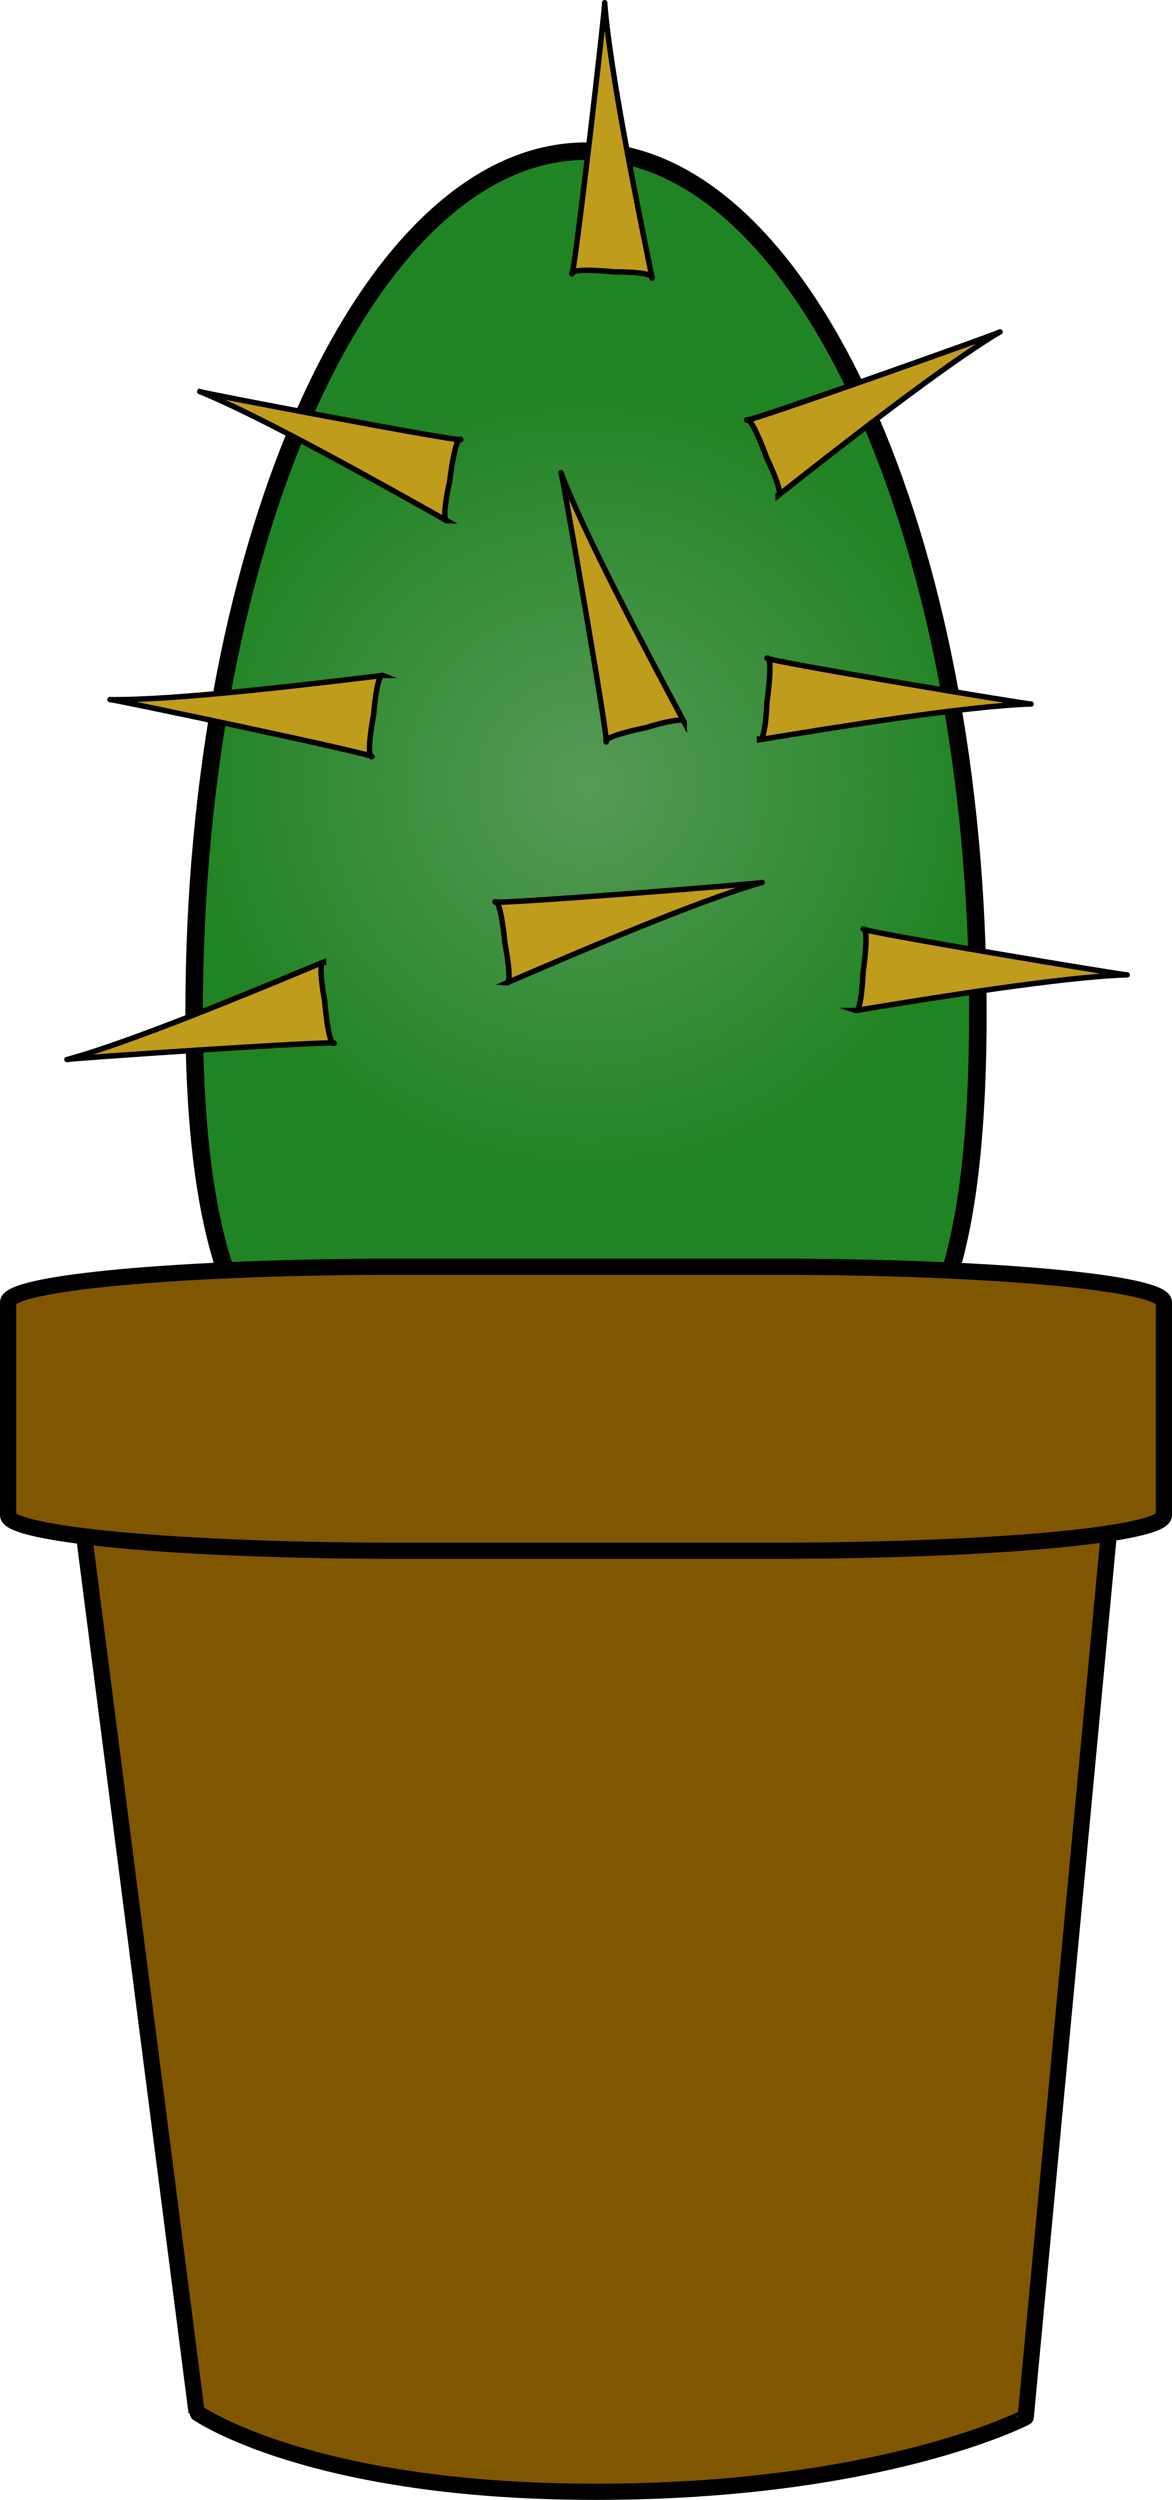 <svg version="1.1" xmlns="http://www.w3.org/2000/svg" xmlns:xlink="http://www.w3.org/1999/xlink" width="65.881" height="140.508" viewBox="0,0,65.881,140.508"><defs><radialGradient cx="240" cy="153.965" r="22.111" gradientUnits="userSpaceOnUse" id="color-1"><stop offset="0" stop-color="#cccccc"/><stop offset="1" stop-color="#cccccc" stop-opacity="0"/></radialGradient></defs><g transform="translate(-207.059,-109.872)"><g data-paper-data="{&quot;isPaintingLayer&quot;:true}" fill-rule="nonzero" stroke-linecap="butt" stroke-linejoin="miter" stroke-miterlimit="10" stroke-dasharray="" stroke-dashoffset="0" style="mix-blend-mode: normal"><path d="M262.028,166.758c0,26.709 -9.1,22.575 -21.26,22.575c-12.159,0 -22.796,4.134 -22.796,-22.575c0,-26.711 9.87,-48.389 22.028,-48.389c12.159,0 22.028,21.678 22.028,48.389z" fill="#218424" stroke="#000000" stroke-width="0.986"/><path d="M262.028,166.758c0,26.709 -9.1,22.575 -21.26,22.575c-12.159,0 -22.796,4.134 -22.796,-22.575c0,-26.711 9.87,-48.389 22.028,-48.389c12.159,0 22.028,21.678 22.028,48.389z" fill="url(#color-1)" stroke="none" stroke-width="1" opacity="0.308"/><path d="M240.53,193.176c16.138,0 29.131,0.007 29.131,0.013l-4.944,52.539c0,0.008 -8.048,4.194 -24.187,4.194c-16.138,0 -22.422,-4.463 -22.422,-4.469l-6.708,-52.264c0,-0.007 12.992,-0.013 29.131,-0.013z" fill="#805700" stroke="#000000" stroke-width="0.911"/><path d="M229.394,197.03c-12.083,0 -21.879,-0.894 -21.879,-1.997v-11.968c0,-1.103 9.796,-1.997 21.879,-1.997h21.212c12.083,0 21.879,0.894 21.879,1.997v11.968c0,1.103 -9.796,1.997 -21.879,1.997z" fill="#805700" stroke="#000000" stroke-width="0.911"/><path d="M255.152,166.67c0.349,0.121 0.439,-2.371 0.418,-2.148c-0.02,0.221 0.382,-2.541 0.012,-2.44c-0.369,0.102 15.181,2.7 14.832,2.579c-3.611,0.109 -10.871,1.286 -15.261,2.009z" fill="#c09c1d" stroke="#000000" stroke-width="0.306"/><path d="M243.718,125.486c0.102,-0.362 -2.343,-0.34 -2.125,-0.329c0.22,0.012 -2.506,-0.272 -2.39,0.101c0.117,0.372 1.95,-15.588 1.846,-15.228c0.273,3.674 1.759,11.015 2.668,15.456z" fill="#c09c1d" stroke="#000000" stroke-width="0.306"/><path d="M228.581,147.833c-0.344,-0.136 -0.537,2.351 -0.506,2.13c0.03,-0.221 -0.485,2.522 -0.111,2.437c0.374,-0.086 -15.057,-3.341 -14.715,-3.205c3.612,0.044 10.914,-0.825 15.332,-1.362z" fill="#c09c1d" stroke="#000000" stroke-width="0.306"/><path d="M225.245,163.943c-0.367,-0.037 0.099,2.412 0.069,2.19c-0.029,-0.221 0.193,2.563 0.53,2.378c0.339,-0.184 -15.385,0.875 -15.018,0.912c3.493,-0.939 10.302,-3.762 14.419,-5.481z" fill="#c09c1d" stroke="#000000" stroke-width="0.306"/><path d="M235.537,165.119c0.367,0.034 -0.126,-2.41 -0.094,-2.189c0.032,0.221 -0.221,-2.559 -0.557,-2.371c-0.335,0.188 15.374,-1.055 15.008,-1.088c-3.483,0.981 -10.26,3.882 -14.357,5.648z" fill="#c09c1d" stroke="#000000" stroke-width="0.306"/><path d="M218.287,131.878c-0.361,-0.005 14.991,2.921 14.668,2.693c-0.322,-0.226 -0.652,2.578 -0.615,2.356c0.039,-0.223 -0.517,2.212 -0.156,2.217c-3.961,-2.231 -10.515,-5.9 -13.896,-7.267z" fill="#c09c1d" stroke="#000000" stroke-width="0.306"/><path d="M249.752,151.448c0.349,0.121 0.439,-2.371 0.419,-2.15c-0.022,0.223 0.381,-2.541 0.012,-2.438c-0.371,0.102 15.179,2.7 14.83,2.578c-3.611,0.111 -10.869,1.288 -15.261,2.011z" fill="#c09c1d" stroke="#000000" stroke-width="0.306"/><path d="M250.799,137.717c0.362,-0.064 -0.725,-2.298 -0.639,-2.091c0.087,0.205 -0.854,-2.418 -1.13,-2.15c-0.278,0.27 14.604,-5.014 14.24,-4.952c-3.121,1.855 -8.951,6.422 -12.471,9.194z" fill="#c09c1d" stroke="#000000" stroke-width="0.306"/><path d="M245.519,150.458c-0.005,-0.376 -2.34,0.364 -2.127,0.31c0.213,-0.054 -2.477,0.478 -2.261,0.8c0.216,0.322 -2.542,-15.499 -2.537,-15.124c1.3,3.436 4.798,10.029 6.925,14.014z" fill="#c09c1d" stroke="#000000" stroke-width="0.306"/></g></g></svg>